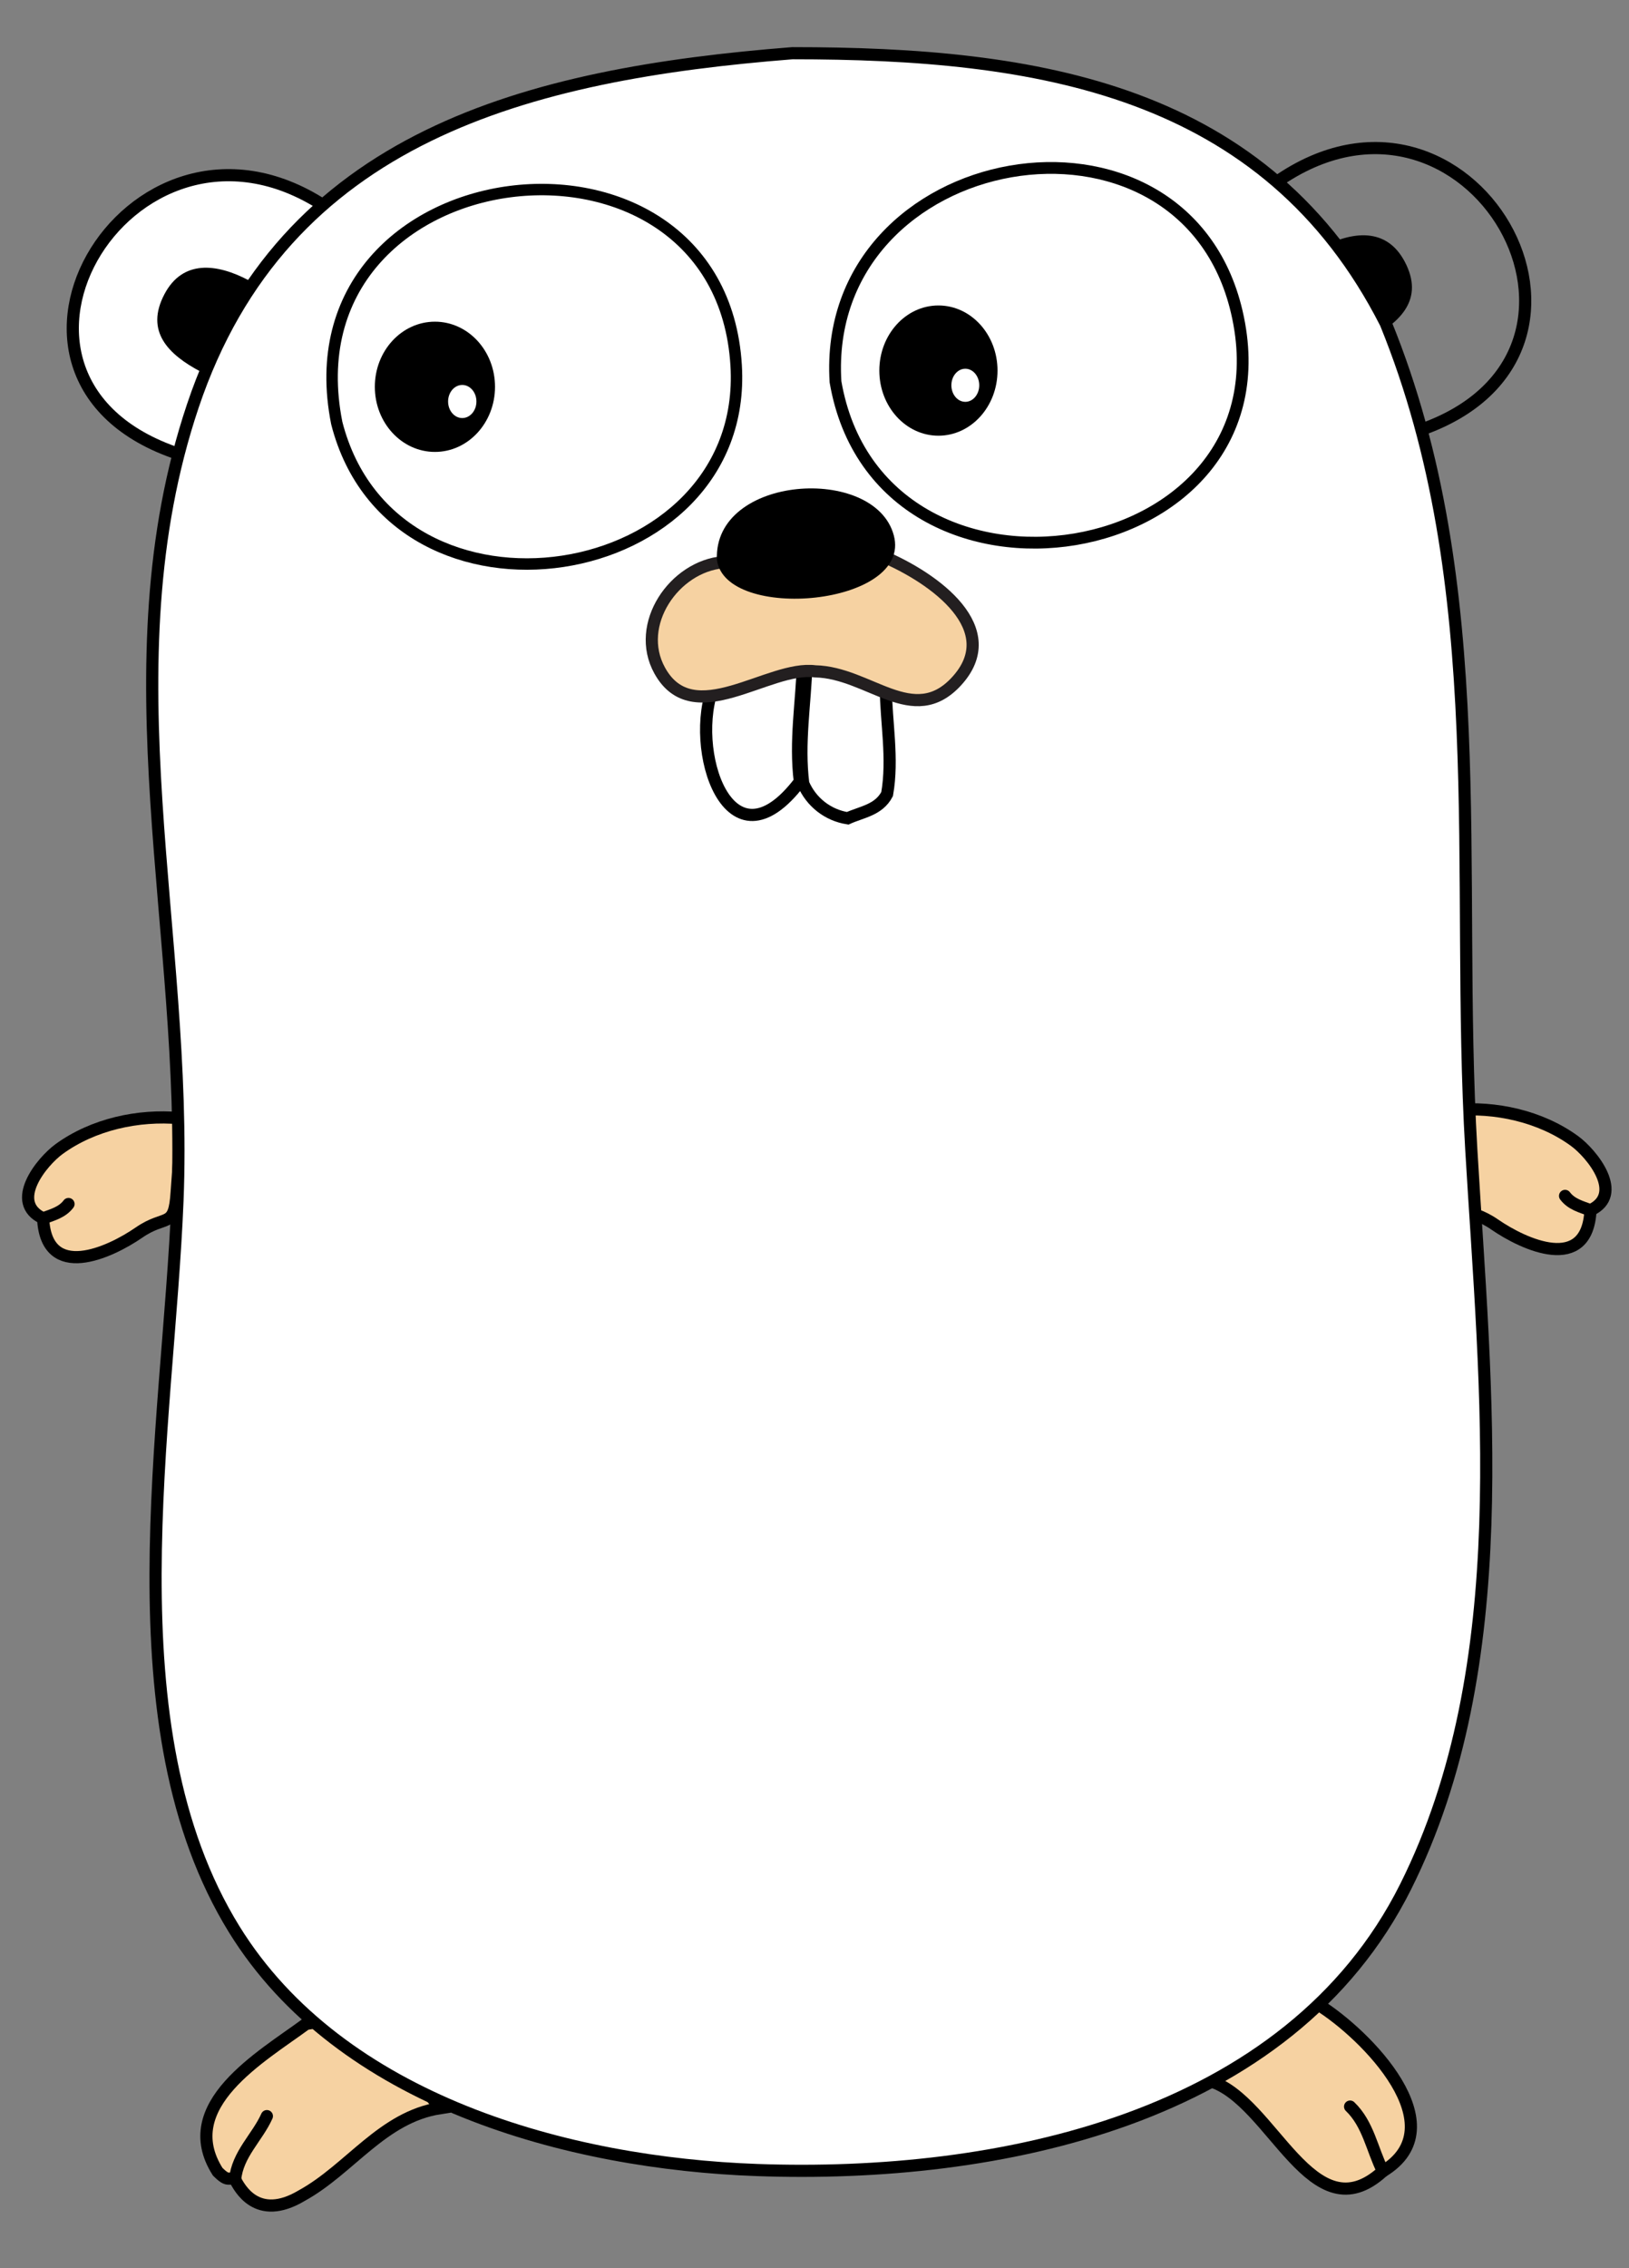 <?xml version="1.0" encoding="utf-8"?>
<!-- Generator: Adobe Illustrator 15.0.0, SVG Export Plug-In . SVG Version: 6.00 Build 0)  -->
<!DOCTYPE svg PUBLIC "-//W3C//DTD SVG 1.1//EN" "http://www.w3.org/Graphics/SVG/1.1/DTD/svg11.dtd">
<svg version="1.1" id="レイヤー_1" xmlns="http://www.w3.org/2000/svg" xmlns:xlink="http://www.w3.org/1999/xlink" x="0px"
	 y="0px" width="401.98px" height="559.472px" viewBox="0 0 401.98 559.472" enable-background="new 0 0 401.98 559.472"
	 xml:space="preserve">
<rect x="0" y="0" width="401.98" height="559.472" fill="#808080" stroke="none"/>
<path fill="#F6D2A2" stroke="#000000" stroke-width="3" stroke-linecap="round" d="M10.634,300.494
	c0.764,15.75,16.499,8.463,23.626,3.539c6.765-4.676,8.743-0.789,9.337-10.016c0.389-6.064,1.088-12.128,0.744-18.216
	c-10.23-0.927-21.357,1.509-29.744,7.602C10.277,286.542,2.177,296.561,10.634,300.494"/>
<path fill="#C6B198" stroke="#000000" stroke-width="3" stroke-linecap="round" d="M10.634,300.494
	c2.29-0.853,4.717-1.457,6.271-3.529"/>
<path fill="#FFFFFF" stroke="#000000" stroke-width="3" stroke-linecap="round" d="M46.997,112.853
	C-13.3,95.897,31.536,19.189,79.956,50.74L46.997,112.853z"/>
<path fill="none" stroke="#000000" stroke-width="3" stroke-linecap="round" d="M314.895,44.984
	c47.728-33.523,90.856,42.111,35.389,61.141L314.895,44.984z"/>
<path fill="#F6D2A2" stroke="#000000" stroke-width="3" stroke-linecap="round" d="M325.161,494.343
	c12.123,7.5,34.282,30.182,16.096,41.18c-17.474,16-27.254-17.561-42.591-22.211C305.271,504.341,313.643,496.164,325.161,494.343z"
	/>
<path fill="none" stroke="#000000" stroke-width="3" stroke-linecap="round" d="M341.257,535.521
	c-2.696-5.359-3.601-11.617-8.102-15.938"/>
<path fill="#F6D2A2" stroke="#000000" stroke-width="3" stroke-linecap="round" d="M108.579,519.974
	c-14.229,2.203-22.238,15.039-34.1,21.559c-11.178,6.666-15.454-2.133-16.461-3.92c-1.752-0.799-1.605,0.744-4.309-1.979
	c-10.362-16.354,10.797-28.309,21.815-36.432C90.87,496.099,100.487,509.404,108.579,519.974z"/>
<path fill="none" stroke="#000000" stroke-width="3" stroke-linecap="round" d="M58.019,537.613
	c0.542-6.234,5.484-10.408,7.838-15.678"/>
<path d="M49.513,91.667c-7.955-4.208-13.791-9.923-8.925-19.124c4.505-8.518,12.874-7.593,20.83-3.385L49.513,91.667z"/>
<path d="M337.716,83.667c7.955-4.208,13.791-9.923,8.925-19.124c-4.505-8.518-12.874-7.593-20.83-3.385L337.716,83.667z"/>
<path fill="#F6D2A2" stroke="#000000" stroke-width="3" stroke-linecap="round" d="M392.475,298.494
	c-0.764,15.75-16.499,8.463-23.626,3.539c-6.765-4.676-8.742-0.789-9.337-10.016c-0.389-6.064-1.088-12.128-0.744-18.216
	c10.23-0.927,21.357,1.509,29.744,7.602C392.831,284.542,400.932,294.561,392.475,298.494"/>
<path fill="#C6B198" stroke="#000000" stroke-width="3" stroke-linecap="round" d="M392.475,298.494
	c-2.29-0.853-4.717-1.457-6.271-3.529"/>
<g>
	<path fill="#FFFFFF" stroke="#000000" stroke-width="3" stroke-linecap="round" d="M195.512,13.124
		c60.365,0,116.953,8.633,146.452,66.629c26.479,65.006,17.062,135.104,21.101,203.806c3.468,58.991,11.156,127.146-16.211,181.812
		c-28.789,57.514-100.729,71.982-160,69.863c-46.555-1.666-102.794-16.854-129.069-59.389
		c-30.826-49.9-16.232-124.098-13.993-179.622c2.652-65.771-17.815-131.742,3.792-196.101
		C69.999,33.359,130.451,18.271,195.512,13.124"/>
</g>
<path fill="#FFFFFF" stroke="#000000" stroke-width="2.908" stroke-linecap="round" d="M206.169,94.16
	c10.838,63.003,113.822,46.345,99.03-17.197C291.936,19.983,202.566,35.755,206.169,94.16"/>
<path fill="#FFFFFF" stroke="#000000" stroke-width="2.821" stroke-linecap="round" d="M83.103,104.35
	c14.047,54.85,101.864,40.807,98.554-14.213C177.691,24.242,69.673,36.957,83.103,104.35"/>
<path fill="#FFFFFF" stroke="#000000" stroke-width="3" stroke-linecap="round" d="M218.594,169.762
	c0.047,8.191,1.861,17.387,0.312,26.101c-2.092,3.952-6.193,4.37-9.729,5.967c-4.89-0.767-9.002-3.978-10.963-8.552
	c-1.255-9.946,0.468-19.576,0.785-29.526L218.594,169.762z"/>
<g>
	<ellipse cx="107.324" cy="95.404" rx="14.829" ry="16.062"/>
	<ellipse fill="#FFFFFF" cx="114.069" cy="99.029" rx="3.496" ry="4.082"/>
</g>
<g>
	<ellipse cx="231.57" cy="91.404" rx="14.582" ry="16.062"/>
	<ellipse fill="#FFFFFF" cx="238.204" cy="95.029" rx="3.438" ry="4.082"/>
</g>
<path fill="#FFFFFF" stroke="#000000" stroke-width="3" stroke-linecap="round" d="M176.217,168.87
	c-6.47,15.68,3.608,47.035,21.163,23.908c-1.255-9.946,0.468-19.576,0.785-29.526L176.217,168.87z"/>
<g>
	<path fill="#F6D2A2" stroke="#231F20" stroke-width="3" stroke-linecap="round" d="M178.431,138.673
		c-12.059,1.028-21.916,15.366-15.646,26.709c8.303,15.024,26.836-1.329,38.379,0.203c13.285,0.272,24.17,14.047,34.84,2.49
		c11.867-12.854-5.109-25.373-18.377-30.97L178.431,138.673z"/>
	<path d="M176.913,138.045c-0.893-20.891,38.938-23.503,43.642-6.016C225.247,149.475,178.874,153.527,176.913,138.045
		C175.348,125.682,176.913,138.045,176.913,138.045z"/>
</g>
</svg>
